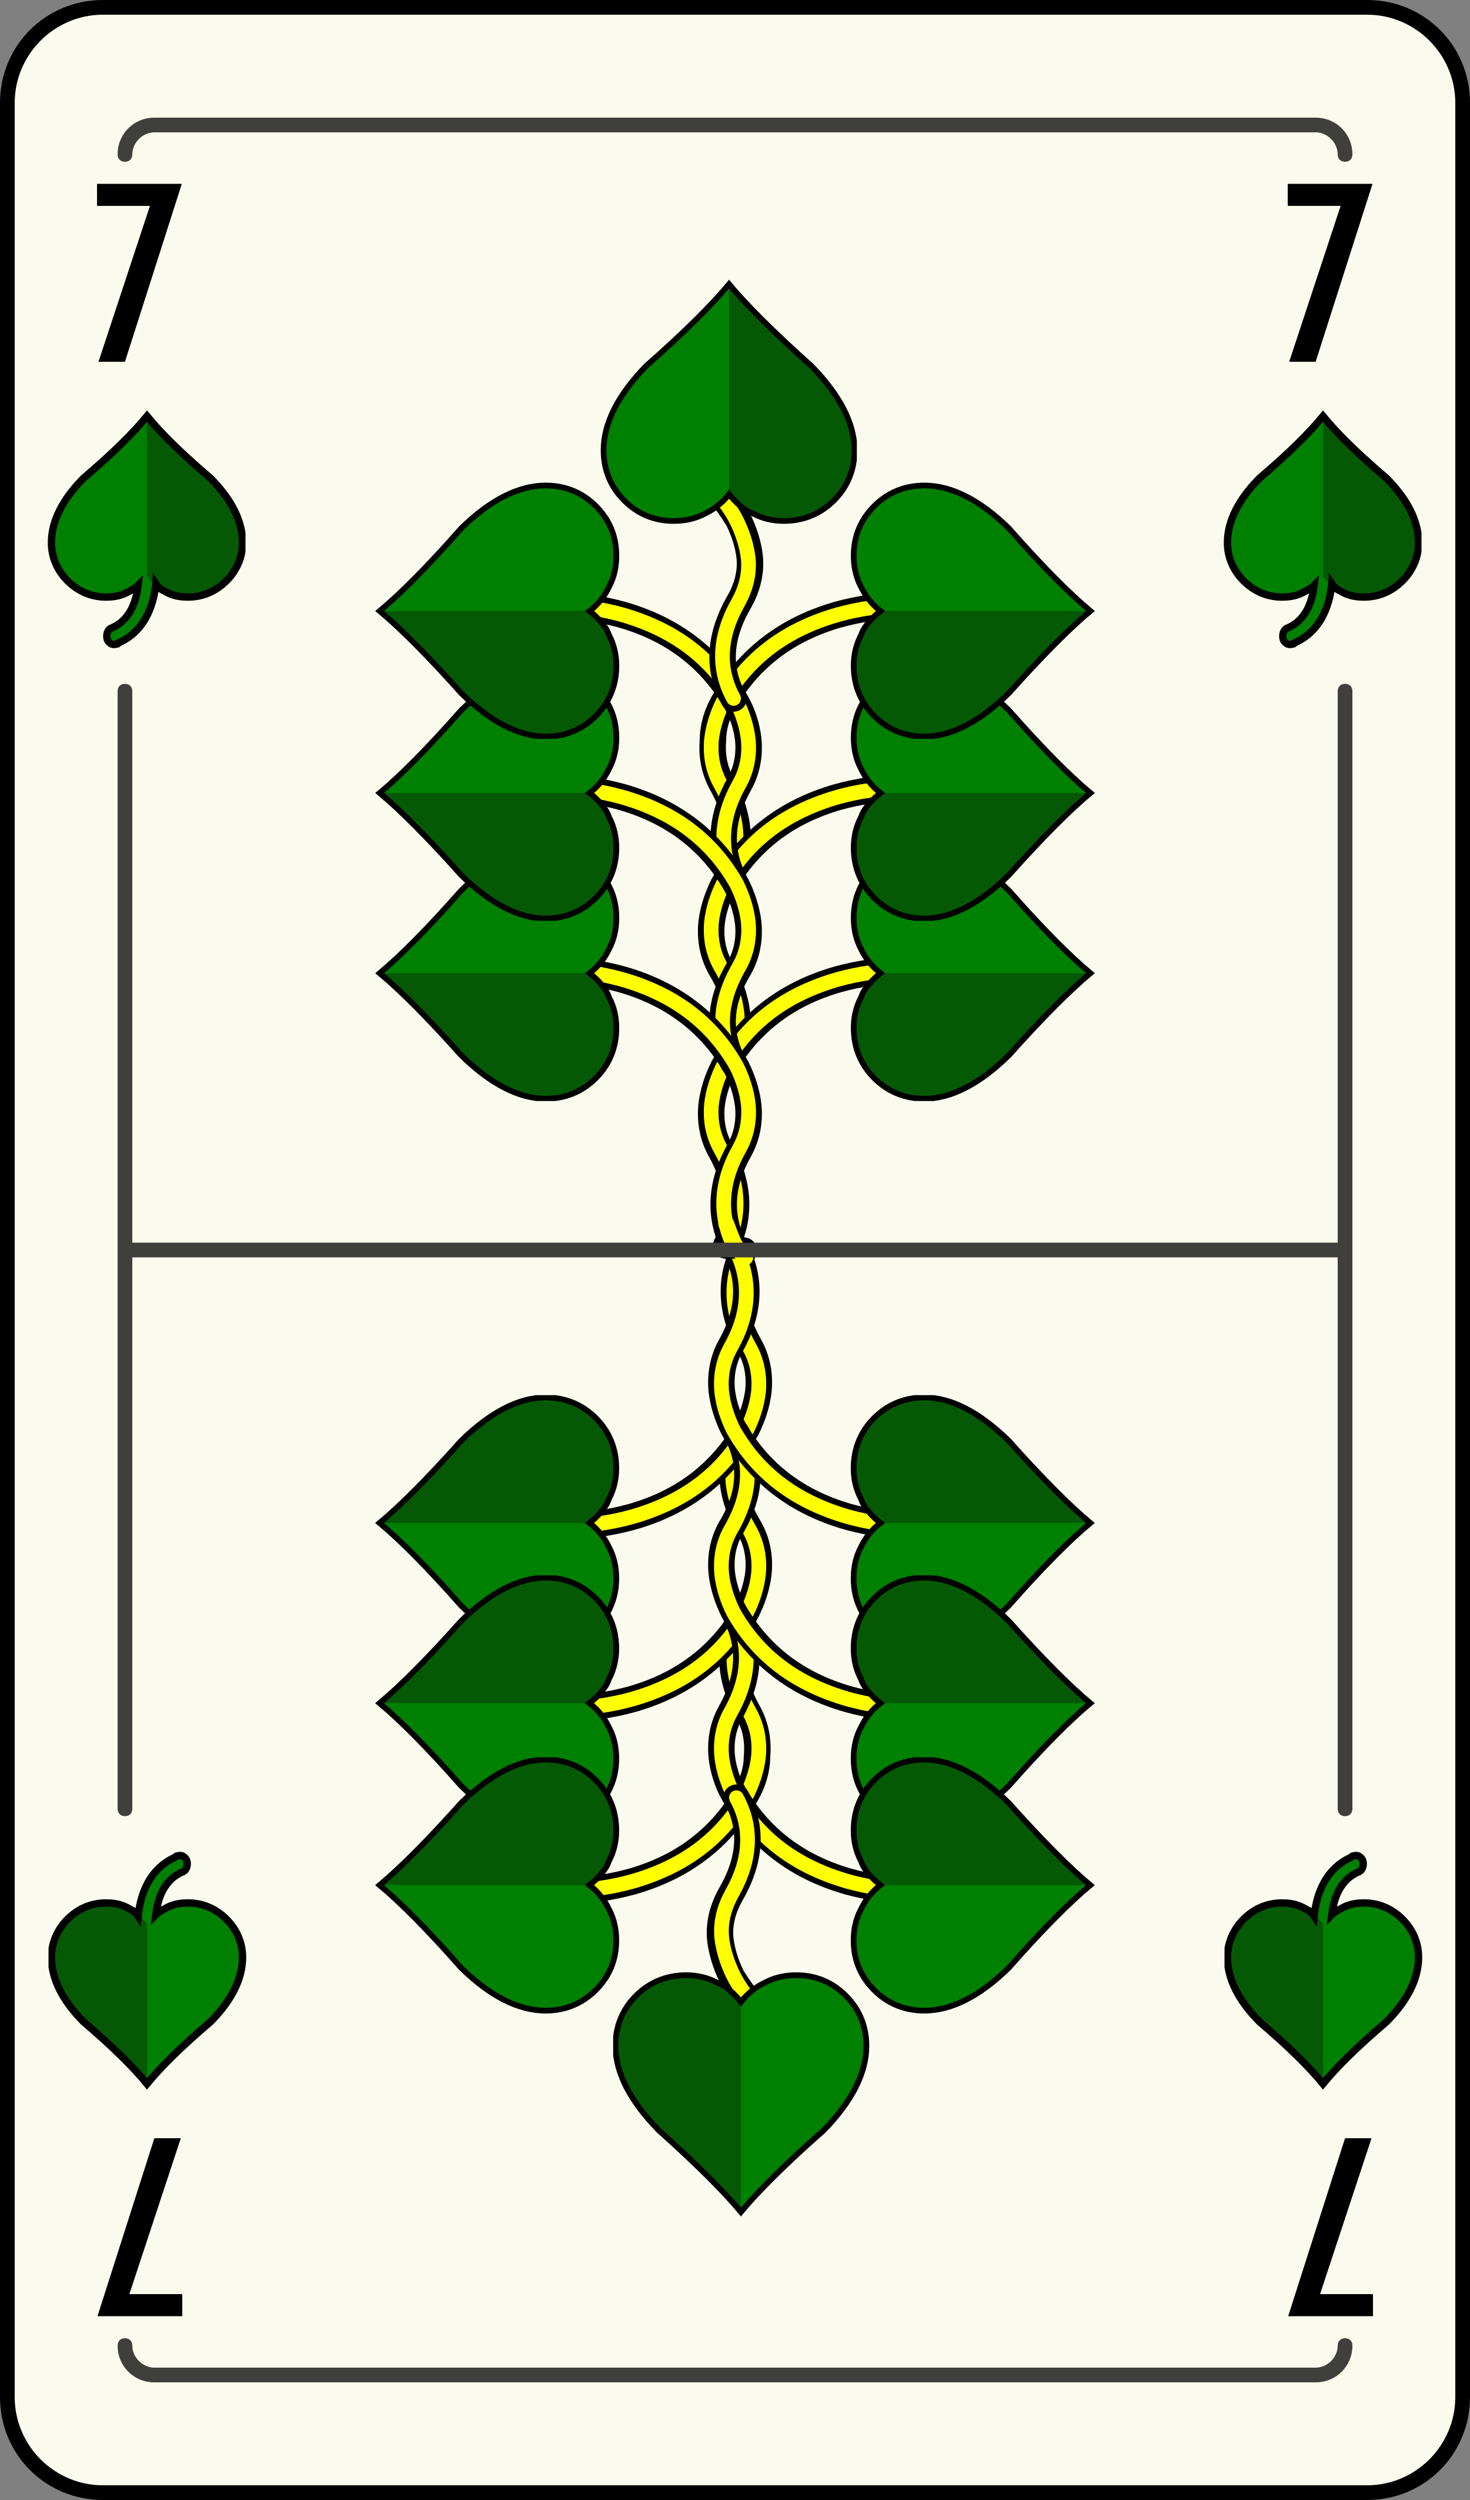 <svg xmlns="http://www.w3.org/2000/svg" xmlns:xlink="http://www.w3.org/1999/xlink" width="100" height="170" viewBox="0 0 100 170"><rect x="0" y="0" width="100" height="170" fill="#808080" stroke="none"/><symbol id="d" viewBox="-2.9 -6.1 5.8 12.1"><path d="M-2.9 6.1h5.8l-3.9-12.2h-1.8l3.5 10.6h-3.6z"/></symbol><symbol viewBox="-22.5 -21.4 44.9 42.9"><path fill="#008000" d="M1.9-18.1c-.7.6-1.3 1.2-1.9 2-.6-.8-1.3-1.5-2.1-2.1-.6-.5-1.3-.9-2.1-1.3-1.7-.9-3.5-1.3-5.5-1.3-3.4 0-6.3 1.2-8.7 3.6-2.4 2.4-3.6 5.4-3.6 8.8 0 4.7 2.5 9.7 7.5 14.8 6.7 5.9 11.5 10.7 14.5 14.3 3-3.6 7.8-8.4 14.4-14.3 5-5.1 7.6-10.1 7.6-14.8 0-3.4-1.2-6.4-3.6-8.8-2.4-2.4-5.4-3.6-8.8-3.6-1.9 0-3.7.4-5.4 1.3-.9.3-1.6.8-2.3 1.4z"/><path fill="#055905" d="M0 20.7v-36.9c.6-.7 1.2-1.4 1.9-1.9.7-.6 1.5-1 2.3-1.5 1.7-.9 3.5-1.3 5.4-1.3 3.4 0 6.4 1.2 8.8 3.6 2.4 2.4 3.6 5.4 3.6 8.8 0 4.7-2.5 9.7-7.6 14.8-6.6 6-11.4 10.8-14.4 14.4z"/><path stroke="#000" stroke-miterlimit="10" d="M1.9-18.1c-.7.6-1.3 1.2-1.9 2-.6-.8-1.3-1.5-2.1-2.1-.6-.5-1.3-.9-2.1-1.3-1.7-.9-3.5-1.3-5.5-1.3-3.4 0-6.3 1.2-8.7 3.6-2.4 2.4-3.6 5.4-3.6 8.8 0 4.7 2.5 9.7 7.5 14.8 6.7 5.9 11.5 10.7 14.5 14.3 3-3.6 7.8-8.4 14.4-14.3 5-5.1 7.6-10.1 7.6-14.8 0-3.4-1.2-6.4-3.6-8.8-2.4-2.4-5.4-3.6-8.8-3.6-1.9 0-3.7.4-5.4 1.3-.9.3-1.6.8-2.3 1.4z" fill="none"/></symbol><symbol viewBox="-14 -23.5 28 47"><path fill="#F2F200" d="M10 13c0 5.5-4.5 10-10 10s-10-4.5-10-10v-23h20v23z"/><path fill="#D63403" d="M10-10v23c0 5.5-4.5 10-10 10v-33h10z"/><path fill="#008000" d="M13.5-13.5c0-5.2-6-9.5-13.5-9.5s-13.5 4.3-13.5 9.5 6 5.5 13.5 5.5 13.5-.3 13.5-5.5z"/><path fill="#056605" d="M13.5-13.5c0 5.2-6 5.5-13.5 5.5v-15c7.5 0 13.5 4.3 13.5 9.5z"/><path fill="#4E5DC9" d="M-10-9h20v5h-20z"/><path fill="#384A89" d="M0-9h10v5h-10z"/><path stroke="#000" stroke-miterlimit="10" d="M10-8.9v21.9c0 5.5-4.5 10-10 10s-10-4.5-10-10v-21.9c-2.2-.8-3.5-2.1-3.5-4.6 0-5.2 6-9.5 13.5-9.5s13.5 4.3 13.5 9.5c0 2.5-1.3 3.8-3.5 4.6z" fill="none"/></symbol><symbol viewBox="-29.9 -9.5 29.9 19"><path fill="#F2F200" d="M-22.8-6.9c-1.8 0-3.6.7-4.9 2-1.3 1.3-2 3-2 4.9 0 3.8 3.1 6.9 6.9 6.9h13.6v-13.8h-13.6z"/><path fill="#D63403" d="M-9.2-6.9h-13.6c-3.8 0-6.9 3.1-6.9 6.9h20.5v-6.9z"/><path fill="#008000" d="M-6.8-9.3c3.6 0 6.5 4.2 6.5 9.3s-2.9 9.3-6.5 9.3-3.8-4.2-3.8-9.3.2-9.3 3.8-9.3z"/><path fill="#056605" d="M-6.8-9.3c-3.6 0-3.8 4.2-3.8 9.3h10.3c.1-5.1-2.9-9.3-6.5-9.3z"/><path fill="#4E5DC9" d="M-9.9 6.9v-13.8h-3.4v13.8z"/><path fill="#384A89" d="M-9.9 0v-6.9h-3.4v6.9z"/><path stroke="#000" stroke-width=".5" stroke-miterlimit="10" d="M-9.9-6.9h-12.9c-3.8 0-6.9 3.1-6.9 6.9s3.1 6.9 6.9 6.9h12.9c.5 1.5 1.4 2.4 3.1 2.4 3.6 0 6.5-4.2 6.5-9.3s-2.9-9.3-6.5-9.3c-1.7 0-2.6.9-3.1 2.4z" fill="none"/></symbol><symbol id="a" viewBox="-22.5 -21.4 44.9 42.9"><path fill="#008000" d="M1.9-18.1c-.7.6-1.3 1.2-1.9 2-.6-.8-1.3-1.5-2.1-2.1-.6-.5-1.3-.9-2.1-1.3-1.7-.9-3.5-1.3-5.5-1.3-3.4 0-6.3 1.2-8.7 3.6-2.4 2.4-3.6 5.4-3.6 8.8 0 4.7 2.5 9.7 7.5 14.8 6.7 5.9 11.5 10.7 14.5 14.3 3-3.6 7.8-8.4 14.4-14.3 5-5.1 7.6-10.1 7.6-14.8 0-3.4-1.2-6.4-3.6-8.8-2.4-2.4-5.4-3.6-8.8-3.6-1.9 0-3.7.4-5.4 1.3-.9.3-1.6.8-2.3 1.4z"/><path fill="#055905" d="M0 20.7v-36.9c.6-.7 1.2-1.4 1.9-1.9.7-.6 1.5-1 2.3-1.5 1.7-.9 3.5-1.3 5.4-1.3 3.4 0 6.4 1.2 8.8 3.6 2.4 2.4 3.6 5.4 3.6 8.8 0 4.7-2.5 9.7-7.6 14.8-6.6 6-11.4 10.8-14.4 14.4z"/><path stroke="#000" stroke-miterlimit="10" d="M1.9-18.1c-.7.6-1.3 1.2-1.9 2-.6-.8-1.3-1.5-2.1-2.1-.6-.5-1.3-.9-2.1-1.3-1.7-.9-3.5-1.3-5.5-1.3-3.4 0-6.3 1.2-8.7 3.6-2.4 2.4-3.6 5.4-3.6 8.8 0 4.7 2.5 9.7 7.5 14.8 6.7 5.9 11.5 10.7 14.5 14.3 3-3.6 7.8-8.4 14.4-14.3 5-5.1 7.6-10.1 7.6-14.8 0-3.4-1.2-6.4-3.6-8.8-2.4-2.4-5.4-3.6-8.8-3.6-1.9 0-3.7.4-5.4 1.3-.9.3-1.6.8-2.3 1.4z" fill="none"/></symbol><symbol id="c" viewBox="-6.8 -8.1 13.5 16.2"><path fill="#008000" d="M-2.1-7.8c-.2 0-.5.1-.6.3-.1.3 0 .6.3.8 1.9.9 1.8 3.4 1.8 3.4 0 .3.2.6.6.6.3 0 .6-.2.6-.6 0-.1.2-3.4-2.5-4.6 0 .1-.1.1-.2.1z"/><path fill="#008000" d="M.6-3.8c-.3.2-.4.4-.6.6l-.6-.6c-.2-.2-.4-.3-.6-.4-.5-.3-1-.4-1.6-.4-1 0-1.9.4-2.6 1.1-.7.7-1.1 1.6-1.1 2.6 0 1.4.7 2.9 2.2 4.4 2 1.7 3.4 3.2 4.3 4.2.9-1.1 2.3-2.5 4.3-4.2 1.5-1.5 2.2-3 2.2-4.4 0-1-.4-1.9-1.1-2.6-.7-.7-1.6-1.1-2.6-1.1-.6 0-1.1.1-1.6.4l-.6.4z"/><path fill="#055905" d="M0 7.7v-10.9c.2-.2.3-.4.6-.6l.6-.4c.5-.3 1-.4 1.6-.4 1 0 1.9.4 2.6 1.1.7.7 1.1 1.6 1.1 2.6 0 1.4-.7 2.9-2.2 4.4-2 1.7-3.4 3.1-4.3 4.2z"/><path stroke="#000" stroke-width=".5" stroke-miterlimit="10" d="M4.3 3.5c-2 1.7-3.4 3.1-4.3 4.2-.9-1.1-2.3-2.5-4.3-4.2-1.5-1.5-2.2-3-2.2-4.4 0-1 .4-1.9 1.1-2.6.7-.7 1.6-1.1 2.6-1.1.6 0 1.1.1 1.6.4.2.1.4.2.6.4-.1-.8-.4-2.3-1.8-2.9-.3-.1-.4-.5-.3-.8.1-.2.3-.4.6-.3.1 0 .1 0 .2.1 2 .9 2.4 3 2.5 4 .2-.3.4-.4.6-.5.5-.3 1-.4 1.6-.4 1 0 1.9.4 2.6 1.1.7.7 1.1 1.6 1.1 2.6 0 1.4-.7 2.9-2.2 4.4z" fill="none"/></symbol><symbol id="e" viewBox="-25 -33.3 49.9 66.6"><g stroke-linecap="round" stroke-linejoin="round" stroke-miterlimit="3" fill="none"><path stroke="#000" stroke-width="1.8" d="M15.6 10.6c-2.9.7-5.7.7-8.6-.1-3.5-1-6.1-3-7.8-6-.4-.7-.7-1.6-.7-2.5-.1-1.1.1-2.1.6-3 1.3-2.3 1.4-4.5.4-6.5"/><path stroke="#ff0" d="M15.6 10.6c-2.9.7-5.7.7-8.6-.1-3.5-1-6.1-2.9-7.8-5.9-.4-.8-.7-1.7-.8-2.6-.1-1.1.1-2.1.6-3 1.3-2.3 1.4-4.5.4-6.6"/><path stroke="#000" stroke-width="1.8" d="M15.6-1.8c-2.9.7-5.7.7-8.6-.1-3.5-1-6.1-3-7.8-6-.4-.8-.7-1.7-.8-2.6-.1-1.1.1-2.1.6-3 1.4-2.3 1.5-4.5.5-6.5"/><path stroke="#ff0" d="M15.6-1.8c-2.9.7-5.7.7-8.6-.1-3.5-1-6.1-2.9-7.8-5.9-.4-.8-.7-1.7-.8-2.6-.1-1.1.1-2.1.6-3 1.4-2.4 1.5-4.6.5-6.6"/><path stroke="#000" stroke-width="1.8" d="M15.6-14.2c-2.9.7-5.7.7-8.6-.1-3.5-1-6.1-3-7.8-6-.4-.8-.7-1.7-.8-2.6-.1-1.1.1-2.1.6-3 1.3-2.3 1.4-4.5.4-6.5"/><path stroke="#ff0" d="M15.6-14.2c-2.9.7-5.7.7-8.6-.1-3.5-1-6.1-2.9-7.8-5.9-.4-.8-.7-1.7-.8-2.6-.1-1.1.1-2.1.6-3 1.3-2.3 1.4-4.5.4-6.6"/><path stroke="#000" stroke-width="1.8" d="M-16.3 10.6c2.9.7 5.7.7 8.6-.1 3.5-1 6.1-3 7.8-6 .4-.7.7-1.6.8-2.5.1-1.1-.1-2.1-.6-3-1.3-2.3-1.4-4.5-.4-6.5"/><path stroke="#ff0" d="M-16.3 10.6c2.9.7 5.7.7 8.6-.1 3.5-1 6.1-2.9 7.8-5.9.4-.8.7-1.7.8-2.6.1-1.1-.1-2.1-.6-3-1.3-2.3-1.4-4.5-.4-6.6"/><path stroke="#000" stroke-width="1.8" d="M-16.3-1.8c2.9.7 5.7.7 8.6-.1 3.5-1 6.1-3 7.8-6 .4-.8.7-1.7.8-2.6.1-1.1-.1-2.1-.6-3-1.4-2.3-1.5-4.5-.4-6.5"/><path stroke="#ff0" d="M-16.3-1.8c2.9.7 5.7.7 8.6-.1 3.5-1 6.1-2.9 7.8-5.9.4-.8.7-1.7.8-2.6.1-1.1-.1-2.1-.6-3-1.4-2.4-1.5-4.6-.4-6.6"/><path stroke="#000" stroke-width="1.8" d="M-16.3-14.2c2.9.7 5.7.7 8.6-.1 3.5-1 6.1-3 7.8-6 .4-.8.7-1.7.8-2.6.1-1.1-.1-2.1-.6-3-1.3-2.3-1.4-4.5-.4-6.5"/><path stroke="#ff0" d="M-16.3-14.2c2.9.7 5.7.7 8.6-.1 3.5-1 6.1-2.9 7.8-5.9.4-.8.7-1.7.8-2.6.1-1.1-.1-2.1-.6-3-1.3-2.3-1.4-4.5-.4-6.6"/><path stroke="#000" stroke-width="1.8" d="M-2.6 20.3c1.1-.9 2-2 2.8-3.3.4-.8.7-1.7.8-2.6.1-1.1-.2-2.1-.7-3-1.4-2.4-1.5-4.6-.4-6.6"/><path stroke="#ff0" d="M-1.8 19.5c.7-.8 1.4-1.6 1.9-2.6.4-.8.7-1.7.8-2.6.1-1.1-.2-2.1-.7-3-1.3-2.3-1.4-4.5-.3-6.5"/></g><use xlink:href="#a" width="44.9" height="42.9" x="-22.5" y="-21.4" transform="matrix(0 -.388 .388 0 16.143 -13.882)" overflow="visible"/><use xlink:href="#a" width="44.9" height="42.9" x="-22.5" y="-21.4" transform="matrix(0 -.388 .388 0 16.143 -1.627)" overflow="visible"/><use xlink:href="#a" width="44.9" height="42.9" x="-22.5" y="-21.4" transform="matrix(0 -.388 .388 0 16.143 10.745)" overflow="visible"/><use xlink:href="#a" width="44.9" height="42.9" x="-22.5" y="-21.4" transform="matrix(.388 0 0 .388 -.406 24.94)" overflow="visible"/><use xlink:href="#a" width="44.9" height="42.9" x="-22.5" y="-21.4" transform="matrix(0 -.388 -.388 0 -16.143 -13.882)" overflow="visible"/><use xlink:href="#a" width="44.9" height="42.9" x="-22.5" y="-21.4" transform="matrix(0 -.388 -.388 0 -16.143 -1.627)" overflow="visible"/><use xlink:href="#a" width="44.9" height="42.9" x="-22.5" y="-21.4" transform="matrix(0 -.388 -.388 0 -16.143 10.745)" overflow="visible"/></symbol><symbol viewBox="-15.5 -15.7 31.1 31.3"><path fill="#E60000" d="M2.9 13c1.4 1.4 2.6 2.1 3.8 2.1 2.3 0 4.3-.8 5.9-2.5 1.6-1.7 2.5-3.7 2.5-6 0-3.3-1.7-7-5.2-11-2-2.3-5.3-5.9-9.9-10.6-4.6 4.7-7.8 8.3-9.8 10.6-3.5 4.1-5.2 7.7-5.2 11 0 2.3.8 4.3 2.5 6 1.7 1.6 3.7 2.5 6 2.5 1.2 0 2.4-.7 3.8-2.1.1-.1 1-1.3 2.8-3.5.4.6 1.4 1.8 2.8 3.5z"/><path fill="#A50A0A" d="M6.7 15.1c-1.2 0-2.4-.7-3.8-2.1-1.4-1.7-2.4-2.9-2.9-3.5v-24.5c4.6 4.7 7.9 8.3 9.9 10.6 3.5 4.1 5.2 7.7 5.2 11 0 2.3-.8 4.3-2.5 6-1.7 1.7-3.6 2.5-5.9 2.5z"/><path stroke="#000" stroke-miterlimit="10" d="M2.9 13c1.4 1.4 2.6 2.1 3.8 2.1 2.3 0 4.3-.8 5.9-2.5 1.6-1.7 2.5-3.7 2.5-6 0-3.3-1.7-7-5.2-11-2-2.3-5.3-5.9-9.9-10.6-4.6 4.7-7.8 8.3-9.8 10.6-3.5 4.1-5.2 7.7-5.2 11 0 2.3.8 4.3 2.5 6 1.7 1.6 3.7 2.5 6 2.5 1.2 0 2.4-.7 3.8-2.1.1-.1 1-1.3 2.8-3.5.4.6 1.4 1.8 2.8 3.5z" fill="none"/></symbol><symbol id="b" viewBox="-50 -85 100 170"><path fill="#FAFAEE" d="M-43-84.5c-3.6 0-6.5 2.9-6.5 6.5v156c0 3.6 2.9 6.5 6.5 6.5h86c3.6 0 6.5-2.9 6.5-6.5v-156c0-3.6-2.9-6.5-6.5-6.5h-86z"/><path d="M43 84c3.3 0 6-2.7 6-6v-156c0-3.3-2.7-6-6-6h-86c-3.3 0-6 2.7-6 6v156c0 3.3 2.7 6 6 6h86m0 1h-86c-3.9 0-7-3.1-7-7v-156c0-3.9 3.1-7 7-7h86c3.9 0 7 3.1 7 7v156c0 3.9-3.1 7-7 7z"/></symbol><symbol id="f" viewBox="-42 -77 84 154"><path fill="#3F3F3C" d="M-41.5-38.5c-.3 0-.5.2-.5.5v76c0 .3.2.5.5.5s.5-.2.5-.5v-76c0-.3-.2-.5-.5-.5zM39.5-77h-79c-1.4 0-2.5 1.1-2.5 2.5 0 .3.2.5.5.5s.5-.2.5-.5c0-.8.7-1.5 1.5-1.5h79c.8 0 1.5.7 1.5 1.5 0 .3.2.5.5.5s.5-.2.5-.5c0-1.4-1.1-2.5-2.5-2.5zM41.5-38.5c-.3 0-.5.2-.5.5v76c0 .3.2.5.5.5s.5-.2.5-.5v-76c0-.3-.2-.5-.5-.5zM41.5 74c-.3 0-.5.2-.5.5 0 .8-.7 1.5-1.5 1.5h-79c-.8 0-1.5-.7-1.5-1.5 0-.3-.2-.5-.5-.5s-.5.2-.5.5c0 1.4 1.1 2.5 2.5 2.5h79c1.4 0 2.5-1.1 2.5-2.5 0-.3-.2-.5-.5-.5zM41-.5h-82c-.3 0-.5.2-.5.5s.2.5.5.5h82c.3 0 .5-.2.5-.5s-.2-.5-.5-.5z"/></symbol><symbol viewBox="-14.4 -15.9 28.8 31.9"><path fill="#028C02" d="M3.1-12.4c0-.8-.3-1.6-.9-2.2-.6-.6-1.3-.9-2.2-.9-.8 0-1.6.3-2.2.9-.5.7-.8 1.4-.8 2.2 0 .8.3 1.6.9 2.2.6.6 1.3.9 2.2.9.8 0 1.6-.3 2.2-.9.5-.6.8-1.3.8-2.2z"/><path fill="#046604" d="M2.2-14.6c.6.6.9 1.3.9 2.2 0 .8-.3 1.6-.9 2.2-.6.6-1.3.9-2.1.9v-6.1c.8 0 1.5.3 2.1.8z"/><path stroke="#000" stroke-miterlimit="10" d="M3.1-12.4c0-.8-.3-1.6-.9-2.2-.6-.6-1.3-.9-2.2-.9-.8 0-1.6.3-2.2.9-.5.7-.8 1.4-.8 2.2 0 .8.3 1.6.9 2.2.6.6 1.3.9 2.2.9.8 0 1.6-.3 2.2-.9.5-.6.8-1.3.8-2.2z" fill="none"/><path fill="#D9D900" d="M13.9 1.5c0-3.8-1.3-7.1-4-9.8-2.7-2.7-6-4-9.8-4s-7.1 1.3-9.9 4c-2.7 2.7-4 6-4 9.8 0 3.8 1.4 7.1 4 9.8 2.7 2.7 6 4.1 9.9 4.1s7.1-1.4 9.8-4.1c2.7-2.7 4-5.9 4-9.8z"/><path fill="#99950A" d="M.1 15.4v-27.8c3.8 0 7.1 1.4 9.8 4 2.7 2.7 4 6 4 9.8 0 3.8-1.3 7.1-4 9.8-2.8 2.9-6 4.2-9.8 4.2z"/><path fill="#B30000" d="M-13.9 1.5c0-1.8.3-3.5.9-5.1h26c.6 1.6.9 3.3.9 5.1v.9h-27.7c-.1-.3-.1-.6-.1-.9z"/><path fill="#00B300" d="M5.8-10.9c-1.7-.8-3.5-1.2-5.5-1.2s-4 .4-6 1.2c-1.4 1-2.4 2-3 2.9-.6.8-.7 1.3-.3 1.4.3 0 1.1-.3 2.5-.9l4.2-2.1c.5 2 1.2 3 2.3 3 1.1 0 1.8-1 2.3-3.1.8.4 2.2 1.1 4.3 2.1 1.3.7 2.1 1 2.4.9.4-.1.3-.6-.3-1.4-.5-.9-1.5-1.8-2.9-2.8z"/><path d="M3.2 9.3c0-.9-.3-1.6-.9-2.2-.6-.6-1.4-.9-2.3-.9-.9 0-1.6.3-2.2.9-.6.6-.9 1.4-.9 2.2 0 .9.3 1.6.9 2.2.6.6 1.4.9 2.2.9.9 0 1.6-.3 2.2-.9.7-.5 1-1.3 1-2.2z"/><path stroke="#1A171B" stroke-width=".65" fill="none" d="M.1 12.4v3"/><path fill="#087208" d="M9.1-6.6c-.3 0-1.1-.3-2.5-1-2.1-1-3.5-1.7-4.3-2.1-.4 2.1-1.2 3.1-2.2 3.1v-5.5h.3c2 0 3.8.4 5.5 1.2 1.4 1 2.4 2 3 2.9.5.8.6 1.3.2 1.4z"/><path fill="#750B0B" d="M.1 2.4v-6h12.9c.6 1.6.9 3.3.9 5.1v.9h-13.8z"/><path stroke="#000" stroke-miterlimit="10" d="M13.9 1.5c0-3.8-1.3-7.1-4-9.8-2.7-2.7-6-4-9.8-4s-7.1 1.3-9.9 4c-2.7 2.7-4 6-4 9.8 0 3.8 1.4 7.1 4 9.8 2.7 2.7 6 4.1 9.9 4.1s7.1-1.4 9.8-4.1c2.7-2.7 4-5.9 4-9.8z" fill="none"/></symbol><symbol viewBox="-1.4 -31 2.8 62"><path fill="#930" d="M.5-27.6c-.2.1-.3.1-.5.1-.3 0-.5-.1-.8-.2v57.1c.4 2.1.9 2.1 1.2 0v-57z"/><path fill="#ff0" d="M-.8-27.8c.2.2.5.2.8.2.2 0 .3 0 .5-.1.1-.1.2-.2.3-.2.3-.3.4-.6.4-.9 0-.3-.2-.8-.4-1.4-.3-.6-.7-.8-1-.6-.3.2-.5.5-.8.9-.2.4-.4.8-.4 1.1 0 .3.1.6.4.9.1 0 .2.1.2.1z"/><path stroke="#000" stroke-width=".3" stroke-linecap="round" stroke-linejoin="round" stroke-miterlimit="3" d="M-.8-27.8v57.1c.4 2.1.9 2.1 1.2 0v-56.9c.1-.1.2-.2.3-.2.3-.3.4-.6.4-.9 0-.3-.2-.8-.4-1.4-.3-.6-.7-.8-1-.6-.3.2-.5.5-.8.9-.2.4-.4.8-.4 1.1 0 .3.1.6.4.9.2-.1.3 0 .3 0zm1.3.2c-.2.1-.3.1-.5.1-.3 0-.5-.1-.8-.2" fill="none"/></symbol><symbol viewBox="-7.7 -15.9 15.3 31.8"><g><path fill="#F2F200" d="M5.3 10.1c0 2.9-2.4 5.3-5.3 5.3s-5.3-2.4-5.3-5.3v-12.2h10.6v12.2z"/><path fill="#D63403" d="M5.3-2.1v12.2c0 2.9-2.4 5.3-5.3 5.3v-17.5h5.3z"/><path fill="#008000" d="M7.2-4c0-2.8-3.2-5-7.2-5s-7.2 2.3-7.2 5c0 2.8 3.2 2.9 7.2 2.9s7.2-.1 7.2-2.9z"/><path fill="#008000" d="M-4.2-15.4c-.4 0-.8.3-1 .7-.2.6.1 1.2.6 1.4 3.5 1.3 3.6 5.9 3.6 5.9 0 .6.5 1.1 1.1 1.1s1.1-.5 1.1-1.1c0-.2-.1-6.1-4.9-7.9-.3-.1-.4-.1-.5-.1z"/><path fill="#056605" d="M7.2-4c0 2.8-3.2 2.9-7.2 2.9v-8c4 .1 7.2 2.3 7.2 5.1z"/><path fill="#4E5DC9" d="M-5.3-1.6h10.6v2.7h-10.6z"/><path fill="#384A89" d="M0-1.6h5.3v2.7h-5.3z"/><path d="M0 15.4c2.9 0 5.3-2.4 5.3-5.3v-11.7c1.2-.4 1.9-1.1 1.9-2.4 0-2.6-2.7-4.7-6.3-5-.3-1.9-1.4-5.1-4.8-6.3-.1 0-.2-.1-.4-.1-.4 0-.8.3-1 .7-.2.6.1 1.2.6 1.4 2.2.8 3 2.9 3.4 4.4-3.4.4-5.9 2.5-5.9 5 0 1.3.7 2 1.9 2.4v11.6c0 2.9 2.4 5.3 5.3 5.3m0 .5c-3.2 0-5.8-2.6-5.8-5.8v-11.3c-1.2-.6-1.9-1.5-1.9-2.8 0-2.6 2.4-4.8 5.8-5.4-.4-1.3-1.2-2.9-2.9-3.5-.4-.1-.7-.4-.9-.8-.2-.4-.2-.8 0-1.2.2-.6.8-1 1.5-1 .2 0 .4 0 .5.1 3.4 1.3 4.6 4.4 5 6.4 3.7.4 6.4 2.7 6.4 5.4 0 1.3-.6 2.2-1.9 2.8v11.3c0 3.2-2.6 5.8-5.8 5.8z"/></g></symbol><symbol viewBox="-1.4 -27.6 2.8 55.2"><path fill="#930" d="M.5-24.3c-.2.1-.3.1-.5.1-.3 0-.5-.1-.8-.2v51.4c.4.6.9.6 1.2 0v-51.3z"/><path fill="#ff0" d="M-.8-24.4c.2.2.5.2.8.2.2 0 .3 0 .5-.1.1-.1.2-.2.4-.2.3-.3.4-.6.4-.9 0-.3-.1-.8-.4-1.4-.3-.6-.7-.8-1-.6-.3.2-.5.4-.8.8-.2.4-.4.8-.4 1.2 0 .3.1.6.4.9l.1.1z"/><path stroke="#000" stroke-width=".3" stroke-linecap="round" stroke-linejoin="round" stroke-miterlimit="3" d="M-.8-24.4v51.4c.4.6.9.6 1.2 0v-51.2c.1-.1.2-.2.4-.2.3-.3.4-.6.4-.9 0-.3-.1-.8-.4-1.4-.3-.6-.7-.8-1-.6-.3.2-.5.4-.8.8-.2.4-.4.8-.4 1.2 0 .3.1.6.4.9.1-.1.2 0 .2 0zm1.3.1c-.2.1-.3.1-.5.1-.3 0-.5-.1-.8-.2" fill="none"/></symbol><symbol viewBox="-1 -7.3 17.4 7.3"><path stroke="#000" stroke-width="1.5" stroke-linecap="round" stroke-linejoin="round" stroke-miterlimit="3" d="M-.2-1.2c2.9.7 5.7.7 8.6-.1 3.2-.9 5.6-2.7 7.3-5.2" fill="none"/><path stroke="#E6E600" stroke-linecap="round" stroke-linejoin="round" stroke-miterlimit="3" d="M-.2-1.2c2.9.7 5.7.7 8.6-.1 3.2-.9 5.6-2.7 7.3-5.2" fill="none"/></symbol><use xlink:href="#b" width="100" height="170" x="-50" y="-85" transform="matrix(1 0 0 -1 50 85)" overflow="visible"/><g><g><g><use xlink:href="#c" width="13.5" height="16.2" x="-6.8" y="-8.1" transform="matrix(-1 0 0 1 90 134)" overflow="visible"/><use xlink:href="#c" width="13.5" height="16.2" x="-6.8" y="-8.1" transform="matrix(-1 0 0 1 10 134)" overflow="visible"/><use xlink:href="#c" width="13.5" height="16.2" x="-6.8" y="-8.1" transform="matrix(1 0 0 -1 90 36)" overflow="visible"/><use xlink:href="#c" width="13.5" height="16.2" x="-6.8" y="-8.1" transform="matrix(1 0 0 -1 10 36)" overflow="visible"/></g><g><use xlink:href="#d" width="5.8" height="12.1" x="-2.9" y="-6.1" transform="matrix(-1 0 0 1 90.5 151.5)" overflow="visible"/><use xlink:href="#d" width="5.8" height="12.1" x="-2.9" y="-6.1" transform="matrix(-1 0 0 1 9.5 151.5)" overflow="visible"/><use xlink:href="#d" width="5.8" height="12.1" x="-2.9" y="-6.1" transform="matrix(1 0 0 -1 90.5 18.5)" overflow="visible"/><use xlink:href="#d" width="5.8" height="12.1" x="-2.9" y="-6.1" transform="matrix(1 0 0 -1 9.5 18.5)" overflow="visible"/></g><use xlink:href="#e" width="49.9" height="66.6" x="-25" y="-33.3" transform="matrix(-1 0 0 1 49.997 117.443)" overflow="visible"/><use xlink:href="#e" width="49.9" height="66.6" x="-25" y="-33.3" transform="matrix(1 0 0 -1 50.003 52.295)" overflow="visible"/><path stroke="#ff0" stroke-width="1.075" stroke-linecap="round" stroke-linejoin="round" stroke-miterlimit="10" d="M50.7 85.5c-.7-.7-.7-.7-1.3-2.3" fill="none"/></g></g><use xlink:href="#f" width="84" height="154" x="-42" y="-77" transform="matrix(1 0 0 -1 50 85)" overflow="visible"/></svg>
